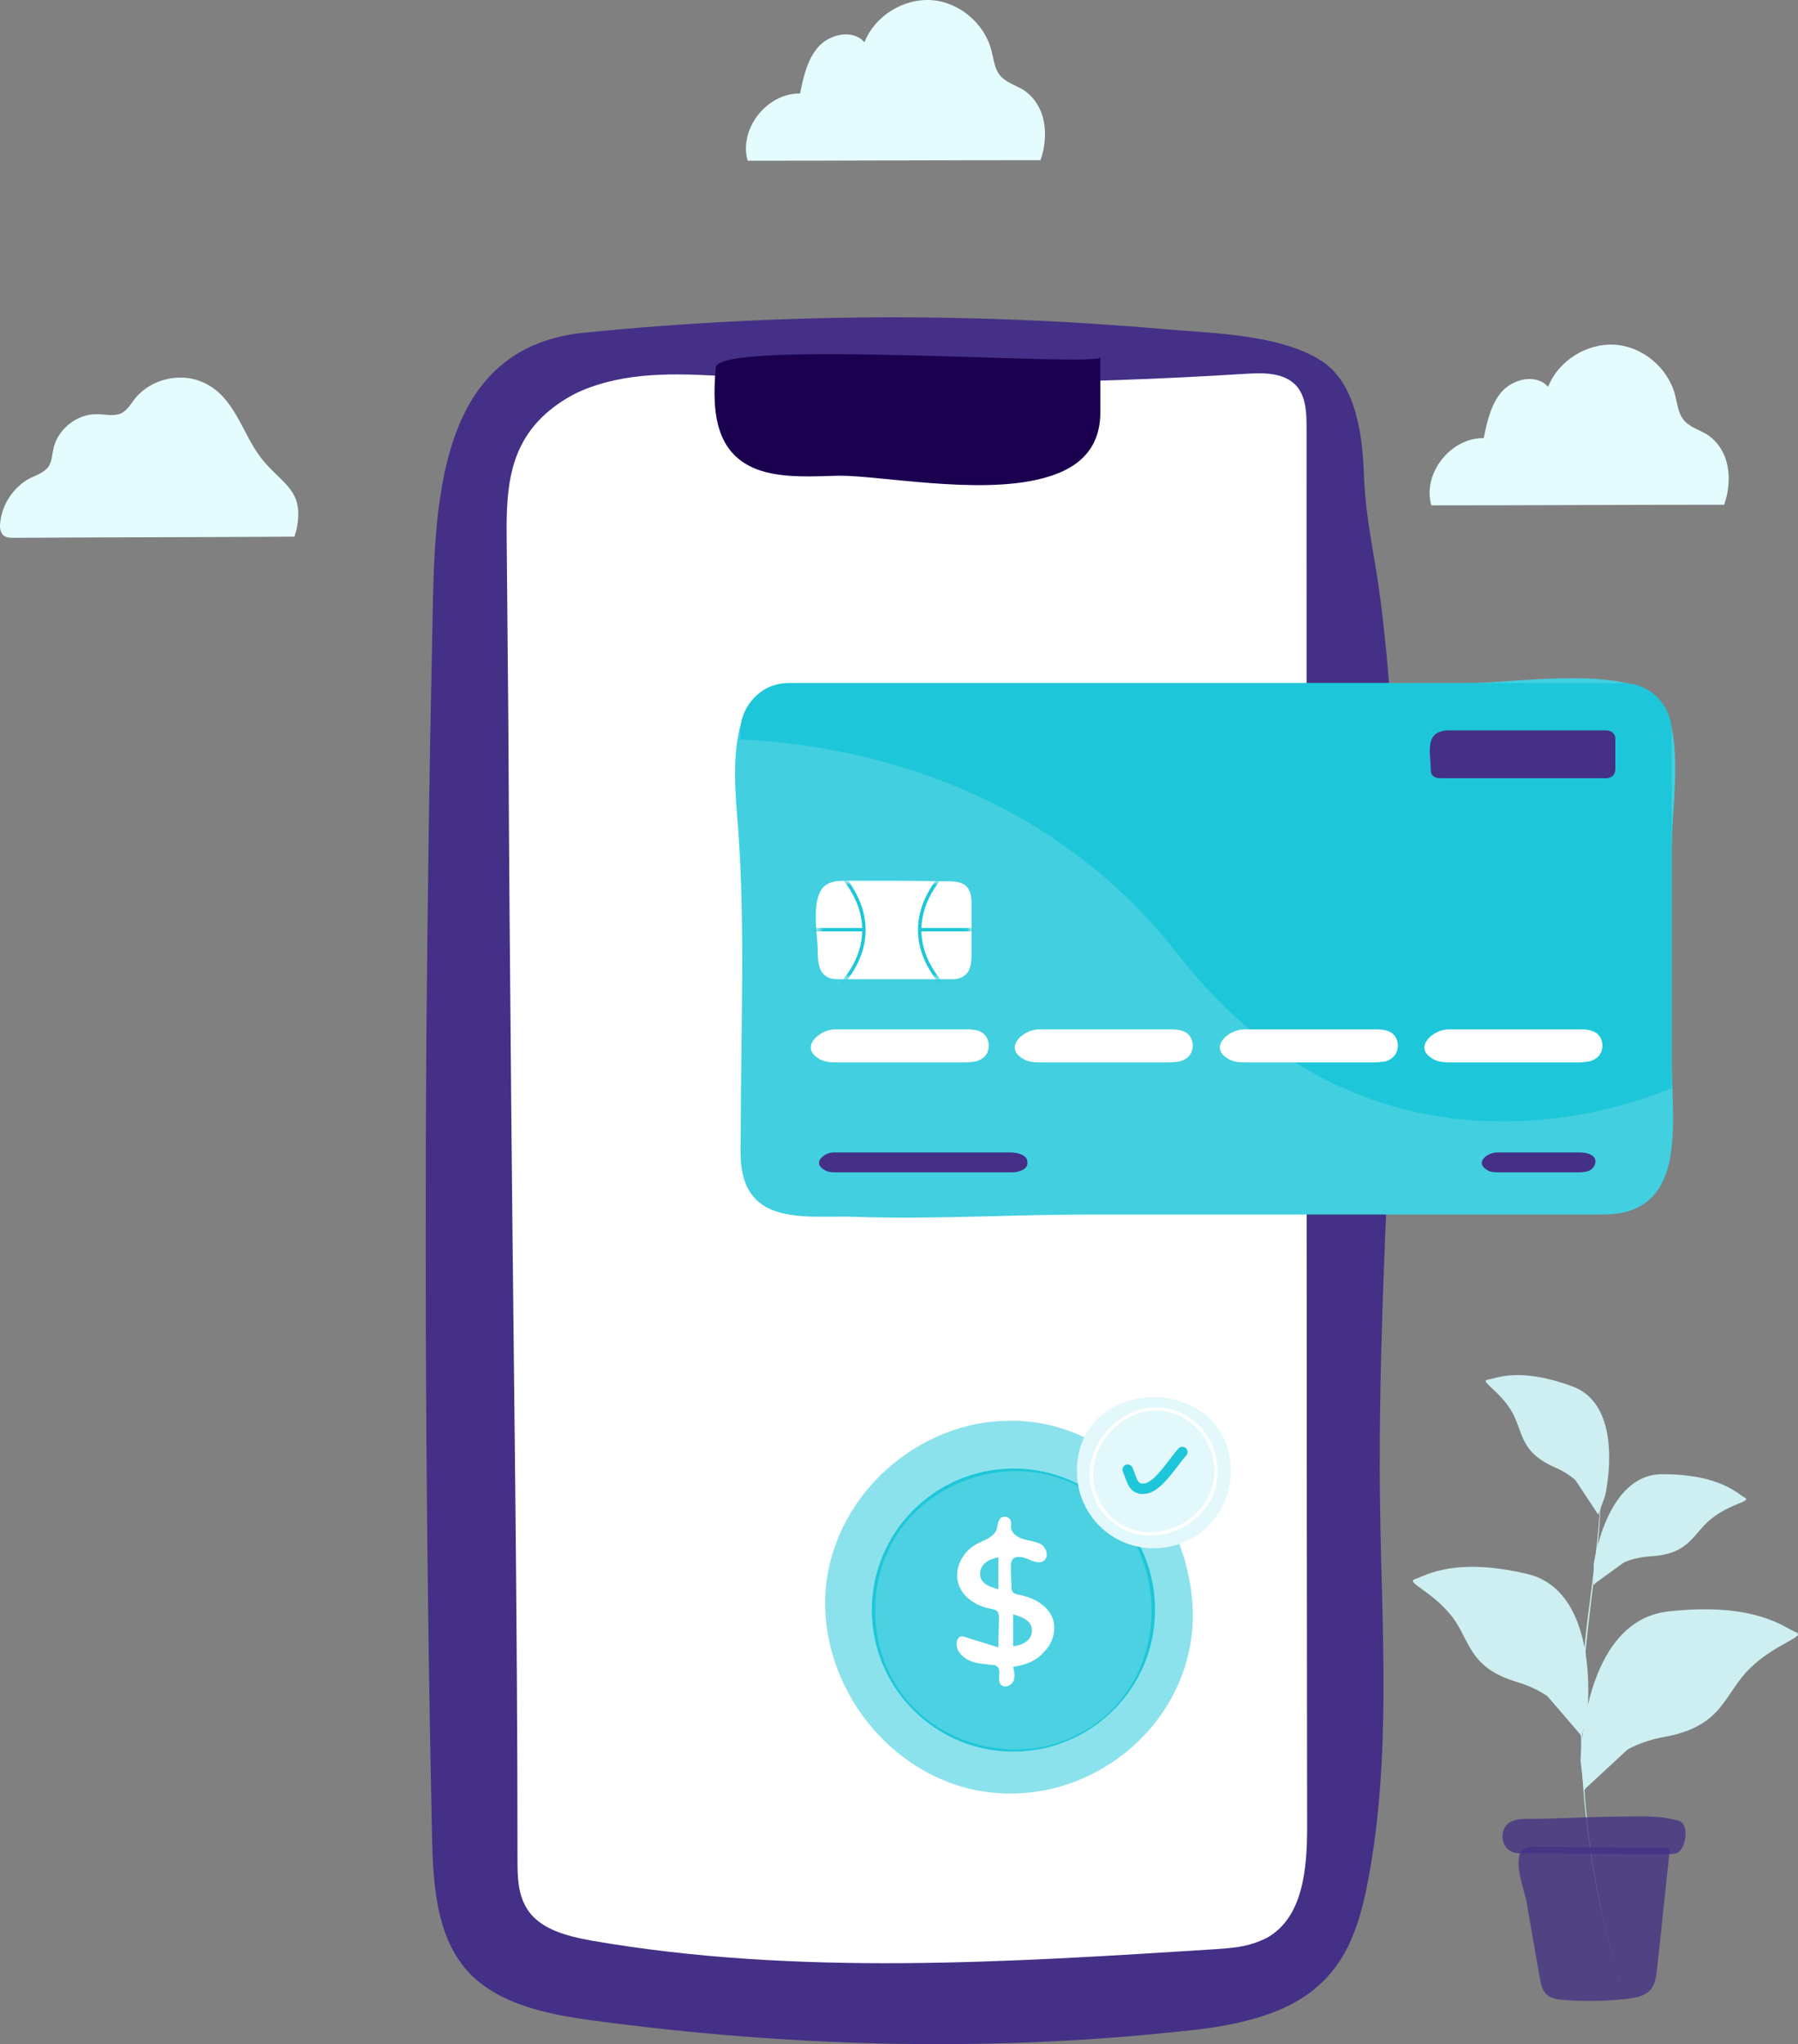 <svg width="263" height="299" viewBox="0 0 263 299" fill="none" xmlns="http://www.w3.org/2000/svg">
<rect x="0" y="0" width="263" height="299" fill="#808080" stroke="none"/>
<path d="M43.112 78.5C29.445 78.583 15.778 78.583 2.112 78.666C1.528 78.666 0.945 78.666 0.528 78.333C0.028 77.917 -0.055 77.167 0.028 76.5C0.278 73.751 2.028 71.168 4.445 69.918C5.528 69.418 6.778 69.002 7.278 67.919C7.612 67.252 7.612 66.502 7.778 65.836C8.278 62.92 11.195 60.504 14.195 60.587C15.362 60.587 16.528 60.92 17.612 60.504C18.612 60.087 19.112 59.087 19.779 58.254C22.112 55.422 26.362 54.422 29.695 55.921C34.362 58.004 35.362 63.337 38.196 67.002C41.279 70.918 44.612 71.585 43.362 77.5C43.279 77.833 43.196 78.083 43.112 78.333C43.112 78.333 43.112 78.417 43.112 78.5Z" fill="#E5FCFF"/>
<path d="M252.199 73.834C237.949 73.834 223.615 73.918 209.365 73.918C208.032 69.252 212.198 64.003 217.032 64.086C217.532 61.587 218.115 59.004 219.782 57.171C221.532 55.338 224.782 54.672 226.449 56.588C227.949 52.755 232.115 50.173 236.199 50.423C240.282 50.672 244.032 53.839 245.032 57.838C245.366 59.087 245.449 60.337 246.199 61.337C247.032 62.42 248.449 62.837 249.616 63.503C253.116 65.753 253.449 70.252 252.199 73.834Z" fill="#E5FCFF"/>
<path d="M152.197 23.428C137.947 23.428 123.614 23.512 109.363 23.512C108.03 18.846 112.197 13.597 117.03 13.68C117.53 11.181 118.114 8.598 119.78 6.765C121.53 4.932 124.78 4.266 126.447 6.182C127.947 2.35 132.114 -0.233 136.197 0.017C140.281 0.267 144.031 3.433 145.031 7.432C145.364 8.682 145.447 9.931 146.197 10.931C147.031 12.014 148.447 12.431 149.614 13.097C153.114 15.347 153.447 19.929 152.197 23.428Z" fill="#E5FCFF"/>
<path d="M180.698 295.953C178.031 296.537 175.364 296.87 172.781 297.12C144.197 300.202 115.197 299.369 86.696 295.537C80.029 294.62 72.779 293.204 68.279 288.205C63.779 283.039 63.362 275.541 63.196 268.709C62.362 229.967 62.112 191.226 62.362 152.484C62.529 133.155 62.779 113.742 63.196 94.413C63.612 76.5 62.612 51.006 85.363 48.673C113.697 45.84 142.281 45.673 170.614 48.173C177.448 48.756 187.698 48.923 193.615 53.005C198.615 56.505 199.365 64.503 199.532 70.085C199.782 76 201.198 81.916 201.948 87.915C203.782 102.411 204.282 117.075 204.198 131.738C204.032 161.232 201.448 190.643 201.865 220.22C202.115 238.549 203.532 257.045 200.115 275.041C199.198 279.873 197.865 284.789 194.698 288.538C191.198 292.787 186.115 294.787 180.698 295.953Z" fill="#443086"/>
<path d="M181.115 284.789C179.948 284.956 178.781 285.039 177.615 285.122C147.281 287.039 116.53 289.038 86.613 283.873C82.946 283.206 78.78 282.206 76.946 278.957C75.779 276.957 75.696 274.541 75.696 272.208C75.696 235.383 75.113 198.641 74.779 161.815C74.613 143.319 74.446 124.823 74.363 106.327C74.279 97.079 74.196 87.831 74.113 78.583C74.029 71.085 74.529 64.503 80.946 59.587C82.613 58.338 84.363 57.338 86.28 56.671C92.863 54.255 100.113 54.672 107.113 55.088C132.114 56.421 157.281 56.255 182.281 54.672C184.865 54.505 187.781 54.505 189.531 56.338C191.032 57.921 191.115 60.337 191.115 62.503C191.115 130.739 191.115 199.057 191.198 267.293C191.198 273.292 190.615 280.373 185.448 283.373C184.031 284.123 182.615 284.539 181.115 284.789Z" fill="white"/>
<path d="M152.364 70.002C143.031 72.418 128.53 69.502 122.614 69.585C119.114 69.668 115.53 69.918 112.113 69.085C104.53 67.169 104.113 60.337 104.697 53.755C105.03 49.506 160.948 53.755 160.948 52.255V60.504C160.864 66.002 157.364 68.752 152.364 70.002Z" fill="#1B0050"/>
<path d="M237.282 177.395C236.449 177.562 235.449 177.645 234.366 177.645C225.449 177.645 216.615 177.645 207.699 177.645C191.698 177.645 175.615 177.645 159.614 177.645C148.031 177.645 136.364 178.395 124.78 177.979C120.53 177.812 113.864 178.728 110.614 175.479C107.78 172.646 108.363 168.397 108.363 164.731C108.363 150.151 109.03 135.321 107.947 120.824C107.447 114.575 105.78 99.912 115.53 99.912C134.947 99.912 154.281 99.912 173.698 99.912C187.532 99.912 201.365 99.912 215.115 99.912C221.115 99.912 238.116 97.246 242.532 102.245C243.116 102.828 243.533 103.578 243.866 104.328C246.033 109.743 244.533 118.325 244.533 124.24C244.533 134.488 244.533 144.736 244.533 154.983C244.533 163.648 246.616 175.396 237.282 177.395Z" fill="#42CFDF"/>
<path d="M244.532 107.077C244.532 103.078 241.282 99.912 237.366 99.912H115.447C111.447 99.912 108.28 103.161 108.28 107.077V108.16C123.197 108.827 152.114 113.742 172.281 139.57C195.448 169.397 226.699 166.481 244.532 159.149V107.077Z" fill="#1EC6D9"/>
<path d="M139.281 143.236C139.114 143.236 138.947 143.236 138.781 143.236C133.531 143.236 128.281 143.236 123.03 143.236C122.28 143.236 121.447 143.236 120.864 142.819C119.697 142.07 119.614 140.487 119.614 139.07C119.614 136.571 118.28 130.322 121.364 129.156C122.197 128.822 123.114 128.822 123.947 128.822C128.864 128.822 133.781 128.822 138.614 128.906C139.614 128.906 140.697 128.989 141.364 129.656C142.031 130.322 142.114 131.405 142.114 132.322C142.114 134.738 142.114 137.071 142.114 139.487C142.114 140.653 142.031 142.07 141.031 142.736C140.447 143.153 139.864 143.236 139.281 143.236Z" fill="white"/>
<path d="M235.116 113.826C234.949 113.826 234.782 113.826 234.616 113.826C226.699 113.826 218.865 113.826 210.949 113.826C210.449 113.826 209.865 113.826 209.532 113.409C209.282 113.159 209.282 112.743 209.282 112.409C209.199 109.827 208.365 106.827 212.032 106.827C219.532 106.827 227.032 106.827 234.532 106.827C235.032 106.827 235.699 106.827 236.032 107.327C236.282 107.577 236.282 107.994 236.282 108.327C236.282 109.577 236.282 110.826 236.282 112.076C236.282 112.659 236.282 113.242 235.782 113.576C235.616 113.742 235.366 113.742 235.116 113.826Z" fill="#443086"/>
<path d="M142.197 155.317C141.781 155.4 141.364 155.4 141.031 155.4C134.947 155.4 128.78 155.4 122.697 155.4C121.697 155.4 120.697 155.4 119.864 154.9C116.864 153.234 119.864 150.568 122.114 150.568C128.447 150.568 134.781 150.568 141.114 150.568C142.031 150.568 142.947 150.568 143.697 151.068C144.947 151.901 144.947 153.984 143.697 154.817C143.197 155.15 142.697 155.317 142.197 155.317Z" fill="white"/>
<path d="M172.031 155.317C171.615 155.4 171.198 155.4 170.865 155.4C164.781 155.4 158.614 155.4 152.531 155.4C151.531 155.4 150.531 155.4 149.698 154.9C146.698 153.234 149.698 150.568 151.948 150.568C158.281 150.568 164.615 150.568 170.948 150.568C171.865 150.568 172.781 150.568 173.531 151.068C174.781 151.901 174.781 153.984 173.531 154.817C173.031 155.15 172.531 155.317 172.031 155.317Z" fill="white"/>
<path d="M202.032 155.317C201.615 155.4 201.198 155.4 200.865 155.4C194.782 155.4 188.615 155.4 182.531 155.4C181.531 155.4 180.531 155.4 179.698 154.9C176.698 153.234 179.698 150.568 181.948 150.568C188.282 150.568 194.615 150.568 200.948 150.568C201.865 150.568 202.782 150.568 203.532 151.068C204.782 151.901 204.782 153.984 203.532 154.817C203.115 155.15 202.615 155.317 202.032 155.317Z" fill="white"/>
<path d="M231.949 155.317C231.532 155.4 231.116 155.4 230.782 155.4C224.699 155.4 218.532 155.4 212.449 155.4C211.449 155.4 210.449 155.4 209.615 154.9C206.615 153.234 209.615 150.568 211.865 150.568C218.199 150.568 224.532 150.568 230.866 150.568C231.782 150.568 232.699 150.568 233.449 151.068C234.699 151.901 234.699 153.984 233.449 154.817C232.949 155.15 232.449 155.317 231.949 155.317Z" fill="white"/>
<path d="M148.781 171.397C148.448 171.48 148.031 171.48 147.698 171.48C139.281 171.48 130.864 171.48 122.447 171.48C121.78 171.48 121.197 171.48 120.614 171.147C118.697 170.064 120.614 168.564 121.947 168.564C130.531 168.564 139.114 168.564 147.698 168.564C148.781 168.564 150.281 168.897 150.281 169.98C150.364 170.813 149.614 171.23 148.781 171.397Z" fill="#443086"/>
<path d="M231.866 171.397C231.449 171.48 231.032 171.48 230.616 171.48C226.866 171.48 223.116 171.48 219.282 171.48C218.699 171.48 218.032 171.48 217.532 171.147C215.615 169.98 217.615 168.564 219.032 168.564C223.032 168.564 227.032 168.564 230.949 168.564C231.949 168.564 233.199 168.814 233.366 169.73C233.449 170.314 233.032 170.98 232.449 171.23C232.282 171.313 232.032 171.397 231.866 171.397Z" fill="#443086"/>
<mask id="mask0_2202_21272" style="mask-type:luminance" maskUnits="userSpaceOnUse" x="119" y="128" width="23" height="16">
<path d="M139.531 143.236H121.947C120.614 143.236 119.53 142.153 119.53 140.82V131.405C119.53 130.072 120.614 128.989 121.947 128.989H139.531C140.864 128.989 141.947 130.072 141.947 131.405V140.82C141.947 142.153 140.864 143.236 139.531 143.236Z" fill="white"/>
</mask>
<g mask="url(#mask0_2202_21272)">
<path d="M123.614 128.656C125.614 131.239 128.781 136.987 123.364 143.653" stroke="#1EC6D9" stroke-width="0.5" stroke-miterlimit="10" stroke-linecap="round"/>
</g>
<mask id="mask1_2202_21272" style="mask-type:luminance" maskUnits="userSpaceOnUse" x="119" y="128" width="23" height="16">
<path d="M139.531 143.236H121.947C120.614 143.236 119.53 142.153 119.53 140.82V131.405C119.53 130.072 120.614 128.989 121.947 128.989H139.531C140.864 128.989 141.947 130.072 141.947 131.405V140.82C141.947 142.153 140.864 143.236 139.531 143.236Z" fill="white"/>
</mask>
<g mask="url(#mask1_2202_21272)">
<path d="M118.03 135.988H126.28" stroke="#1EC6D9" stroke-width="0.5" stroke-miterlimit="10"/>
</g>
<mask id="mask2_2202_21272" style="mask-type:luminance" maskUnits="userSpaceOnUse" x="119" y="128" width="23" height="16">
<path d="M139.531 143.236H121.947C120.614 143.236 119.53 142.153 119.53 140.82V131.405C119.53 130.072 120.614 128.989 121.947 128.989H139.531C140.864 128.989 141.947 130.072 141.947 131.405V140.82C141.947 142.153 140.864 143.236 139.531 143.236Z" fill="white"/>
</mask>
<g mask="url(#mask2_2202_21272)">
<path d="M137.281 128.656C135.281 131.239 132.114 136.987 137.531 143.653" stroke="#1EC6D9" stroke-width="0.5" stroke-miterlimit="10" stroke-linecap="round"/>
</g>
<mask id="mask3_2202_21272" style="mask-type:luminance" maskUnits="userSpaceOnUse" x="119" y="128" width="23" height="16">
<path d="M139.531 143.236H121.947C120.614 143.236 119.53 142.153 119.53 140.82V131.405C119.53 130.072 120.614 128.989 121.947 128.989H139.531C140.864 128.989 141.947 130.072 141.947 131.405V140.82C141.947 142.153 140.864 143.236 139.531 143.236Z" fill="white"/>
</mask>
<g mask="url(#mask3_2202_21272)">
<path d="M142.781 135.988H134.531" stroke="#1EC6D9" stroke-width="0.5" stroke-miterlimit="10"/>
</g>
<path d="M231.199 257.545C231.199 257.545 231.366 237.216 243.949 235.716C256.533 234.3 260.866 237.966 262.616 238.716C264.366 239.382 259.783 240.299 255.949 244.048C252.116 247.797 252.116 252.463 243.533 254.046C234.866 255.545 231.699 261.961 231.699 261.961L231.199 257.545Z" fill="#CDEFF2"/>
<path d="M231.616 261.877C231.616 261.877 235.616 240.965 255.116 240.132Z" fill="#CDEFF2"/>
<path d="M232.199 250.296C232.199 250.296 234.116 232.717 223.365 230.217C212.699 227.718 208.532 230.467 207.032 230.967C205.448 231.384 209.282 232.634 212.199 236.216C215.115 239.799 214.615 243.881 221.949 246.047C229.282 248.214 231.366 254.046 231.366 254.046L232.199 250.296Z" fill="#CDEFF2"/>
<path d="M231.449 254.046C231.449 254.046 230.032 235.633 213.365 232.967Z" fill="#CDEFF2"/>
<path d="M233.366 210.222C233.366 210.222 233.366 210.305 233.449 210.388C233.449 210.555 233.532 210.722 233.532 210.972C233.616 211.221 233.616 211.555 233.699 211.971C233.782 212.388 233.782 212.804 233.866 213.304C234.116 215.304 234.282 218.303 234.032 221.886C233.866 225.552 233.282 229.801 232.699 234.55C232.116 239.299 231.532 244.548 231.449 250.046C231.199 261.127 232.532 271.125 234.032 278.207C234.699 281.79 235.532 284.622 236.032 286.539C236.282 287.538 236.532 288.288 236.699 288.788C236.782 289.038 236.782 289.205 236.866 289.371C236.866 289.538 236.949 289.538 236.949 289.538C236.949 289.538 235.449 285.289 233.949 278.207C232.449 271.125 231.032 261.127 231.282 250.046C231.366 244.548 231.866 239.216 232.532 234.467C233.116 229.718 233.699 225.468 233.949 221.803C234.199 218.22 234.032 215.221 233.866 213.221C233.782 212.721 233.782 212.305 233.699 211.888C233.616 211.471 233.616 211.221 233.532 210.888C233.532 210.638 233.449 210.472 233.449 210.305C233.366 210.222 233.366 210.222 233.366 210.222Z" fill="#CDEFF2"/>
<path opacity="0.77" d="M245.283 271.042C245.033 271.125 244.616 271.209 244.199 271.209C237.199 271.209 230.199 271.125 223.199 271.125C222.449 271.125 221.699 271.125 221.032 270.792C219.616 270.126 219.366 267.959 220.449 266.876C221.282 266.043 222.616 266.043 223.782 266.043C228.282 266.043 232.699 265.71 237.199 265.71C239.533 265.71 242.033 265.543 244.366 266.043C245.033 266.21 245.783 266.21 246.199 266.793C246.949 267.876 246.449 270.542 245.283 271.042Z" fill="#443086"/>
<path opacity="0.77" d="M239.782 292.038C239.199 292.204 238.616 292.288 238.032 292.371C234.949 292.704 231.782 292.787 228.699 292.537C227.865 292.454 226.949 292.371 226.282 291.788C225.532 291.121 225.365 290.121 225.199 289.122C224.532 285.456 223.949 281.79 223.282 278.124C222.865 275.958 220.449 270.126 224.115 270.126C230.866 270.209 237.616 270.209 244.282 270.292C243.616 276.208 243.032 282.206 242.366 288.122C242.282 289.038 242.116 290.038 241.616 290.788C241.199 291.454 240.532 291.788 239.782 292.038Z" fill="#443086"/>
<path d="M233.115 228.884C233.115 228.884 234.865 215.554 243.199 215.637C251.532 215.637 254.116 218.47 255.199 219.053C256.283 219.636 253.199 219.886 250.449 222.053C247.616 224.219 247.282 227.301 241.532 227.635C235.699 227.968 233.115 231.884 233.115 231.884V228.884Z" fill="#CDEFF2"/>
<path d="M233.032 231.801C233.032 231.801 237.366 218.47 250.199 219.386Z" fill="#CDEFF2"/>
<path d="M234.782 218.803C234.782 218.803 237.866 205.723 230.032 202.807C222.199 199.891 218.865 201.64 217.615 201.807C216.365 201.974 219.199 203.307 221.032 206.306C222.865 209.305 222.115 212.305 227.449 214.637C232.782 216.97 233.782 221.553 233.782 221.553L234.782 218.803Z" fill="#CDEFF2"/>
<path d="M233.782 221.553C233.782 221.553 234.449 207.556 222.115 203.89Z" fill="#CDEFF2"/>
<path d="M174.448 234.966C175.281 251.213 160.364 264.21 144.447 262.127C132.114 260.544 122.28 249.797 120.864 237.466C119.28 224.135 128.697 211.805 141.614 208.555C143.031 208.222 144.447 207.972 145.864 207.889C162.114 206.639 173.698 220.553 174.448 234.966Z" fill="#8CE2EC"/>
<path d="M168.948 235.383C169.031 246.797 159.781 256.129 148.364 256.212C136.947 256.295 127.614 247.047 127.53 235.633C127.447 224.219 136.697 214.887 148.114 214.804C159.614 214.721 168.948 223.969 168.948 235.383Z" fill="#1EC6D9"/>
<path d="M168.448 235.383C168.531 243.298 164.364 251.213 155.614 254.629C147.614 257.712 137.781 255.045 132.447 248.464C127.03 241.798 126.53 231.717 131.197 224.469C135.864 217.22 145.364 213.638 153.614 215.804C163.281 218.387 168.365 226.885 168.448 235.383Z" fill="#4BD1E1"/>
<path d="M148.281 243.798H148.197C148.364 244.548 148.531 245.298 148.197 245.964C147.864 246.631 146.864 246.964 146.364 246.381C145.781 245.631 146.614 244.298 145.781 243.715C145.614 243.548 145.364 243.548 145.197 243.548C144.031 243.381 142.864 243.381 141.781 242.881C140.697 242.382 139.78 241.382 139.947 240.215C139.947 239.882 140.197 239.465 140.531 239.382C140.781 239.299 140.947 239.382 141.197 239.466C142.781 239.965 144.447 240.465 146.031 240.965C146.031 239.549 146.114 238.132 146.114 236.716C146.114 236.383 146.114 236.05 145.947 235.8C145.697 235.466 145.281 235.383 144.864 235.3C143.447 235.05 142.114 234.383 141.197 233.383C138.947 230.967 140.114 227.385 142.781 225.885C143.864 225.302 145.364 224.885 145.781 223.719C145.947 223.136 145.947 222.469 146.364 222.053C146.864 221.636 147.781 221.886 147.864 222.552C147.947 222.802 147.864 223.136 147.864 223.386C147.947 224.302 148.864 224.885 149.697 225.135C150.531 225.385 151.531 225.468 152.281 225.885C153.031 226.385 153.447 227.551 152.781 228.218C152.114 228.801 151.114 228.385 150.364 228.051C149.614 227.718 148.447 227.468 148.031 228.218C147.864 228.551 147.864 228.884 147.864 229.301C147.864 230.217 147.947 231.134 147.947 232.134C147.947 232.384 147.947 232.55 148.114 232.8C148.281 233.134 148.781 233.217 149.197 233.3C151.281 233.717 153.364 234.883 154.031 236.883C154.531 238.549 153.947 240.465 152.697 241.632C151.614 242.965 149.947 243.548 148.281 243.798ZM146.031 232.467V227.801C144.197 228.135 143.364 229.051 143.364 230.217C143.364 231.467 144.447 232.05 146.031 232.467ZM150.947 238.466C150.947 237.216 149.781 236.549 148.197 236.133V240.799C150.114 240.549 150.947 239.632 150.947 238.466Z" fill="white"/>
<path d="M180.031 215.221C180.031 221.469 175.031 226.468 168.781 226.468C162.531 226.468 157.531 221.469 157.531 215.221C157.448 200.807 180.031 200.724 180.031 215.221Z" fill="#E2F8FA"/>
<path d="M164.948 214.971C165.614 216.47 165.698 218.053 167.614 217.72C169.531 217.387 171.698 213.721 172.948 212.388" stroke="#1EC6D9" stroke-width="1.524" stroke-miterlimit="10" stroke-linecap="round"/>
<path d="M177.865 215.221C177.865 223.386 166.948 227.635 161.698 221.303C157.864 216.72 159.698 210.222 164.698 207.306C170.698 203.806 177.865 208.305 177.865 215.221Z" stroke="white" stroke-width="0.5" stroke-miterlimit="10"/>
</svg>
